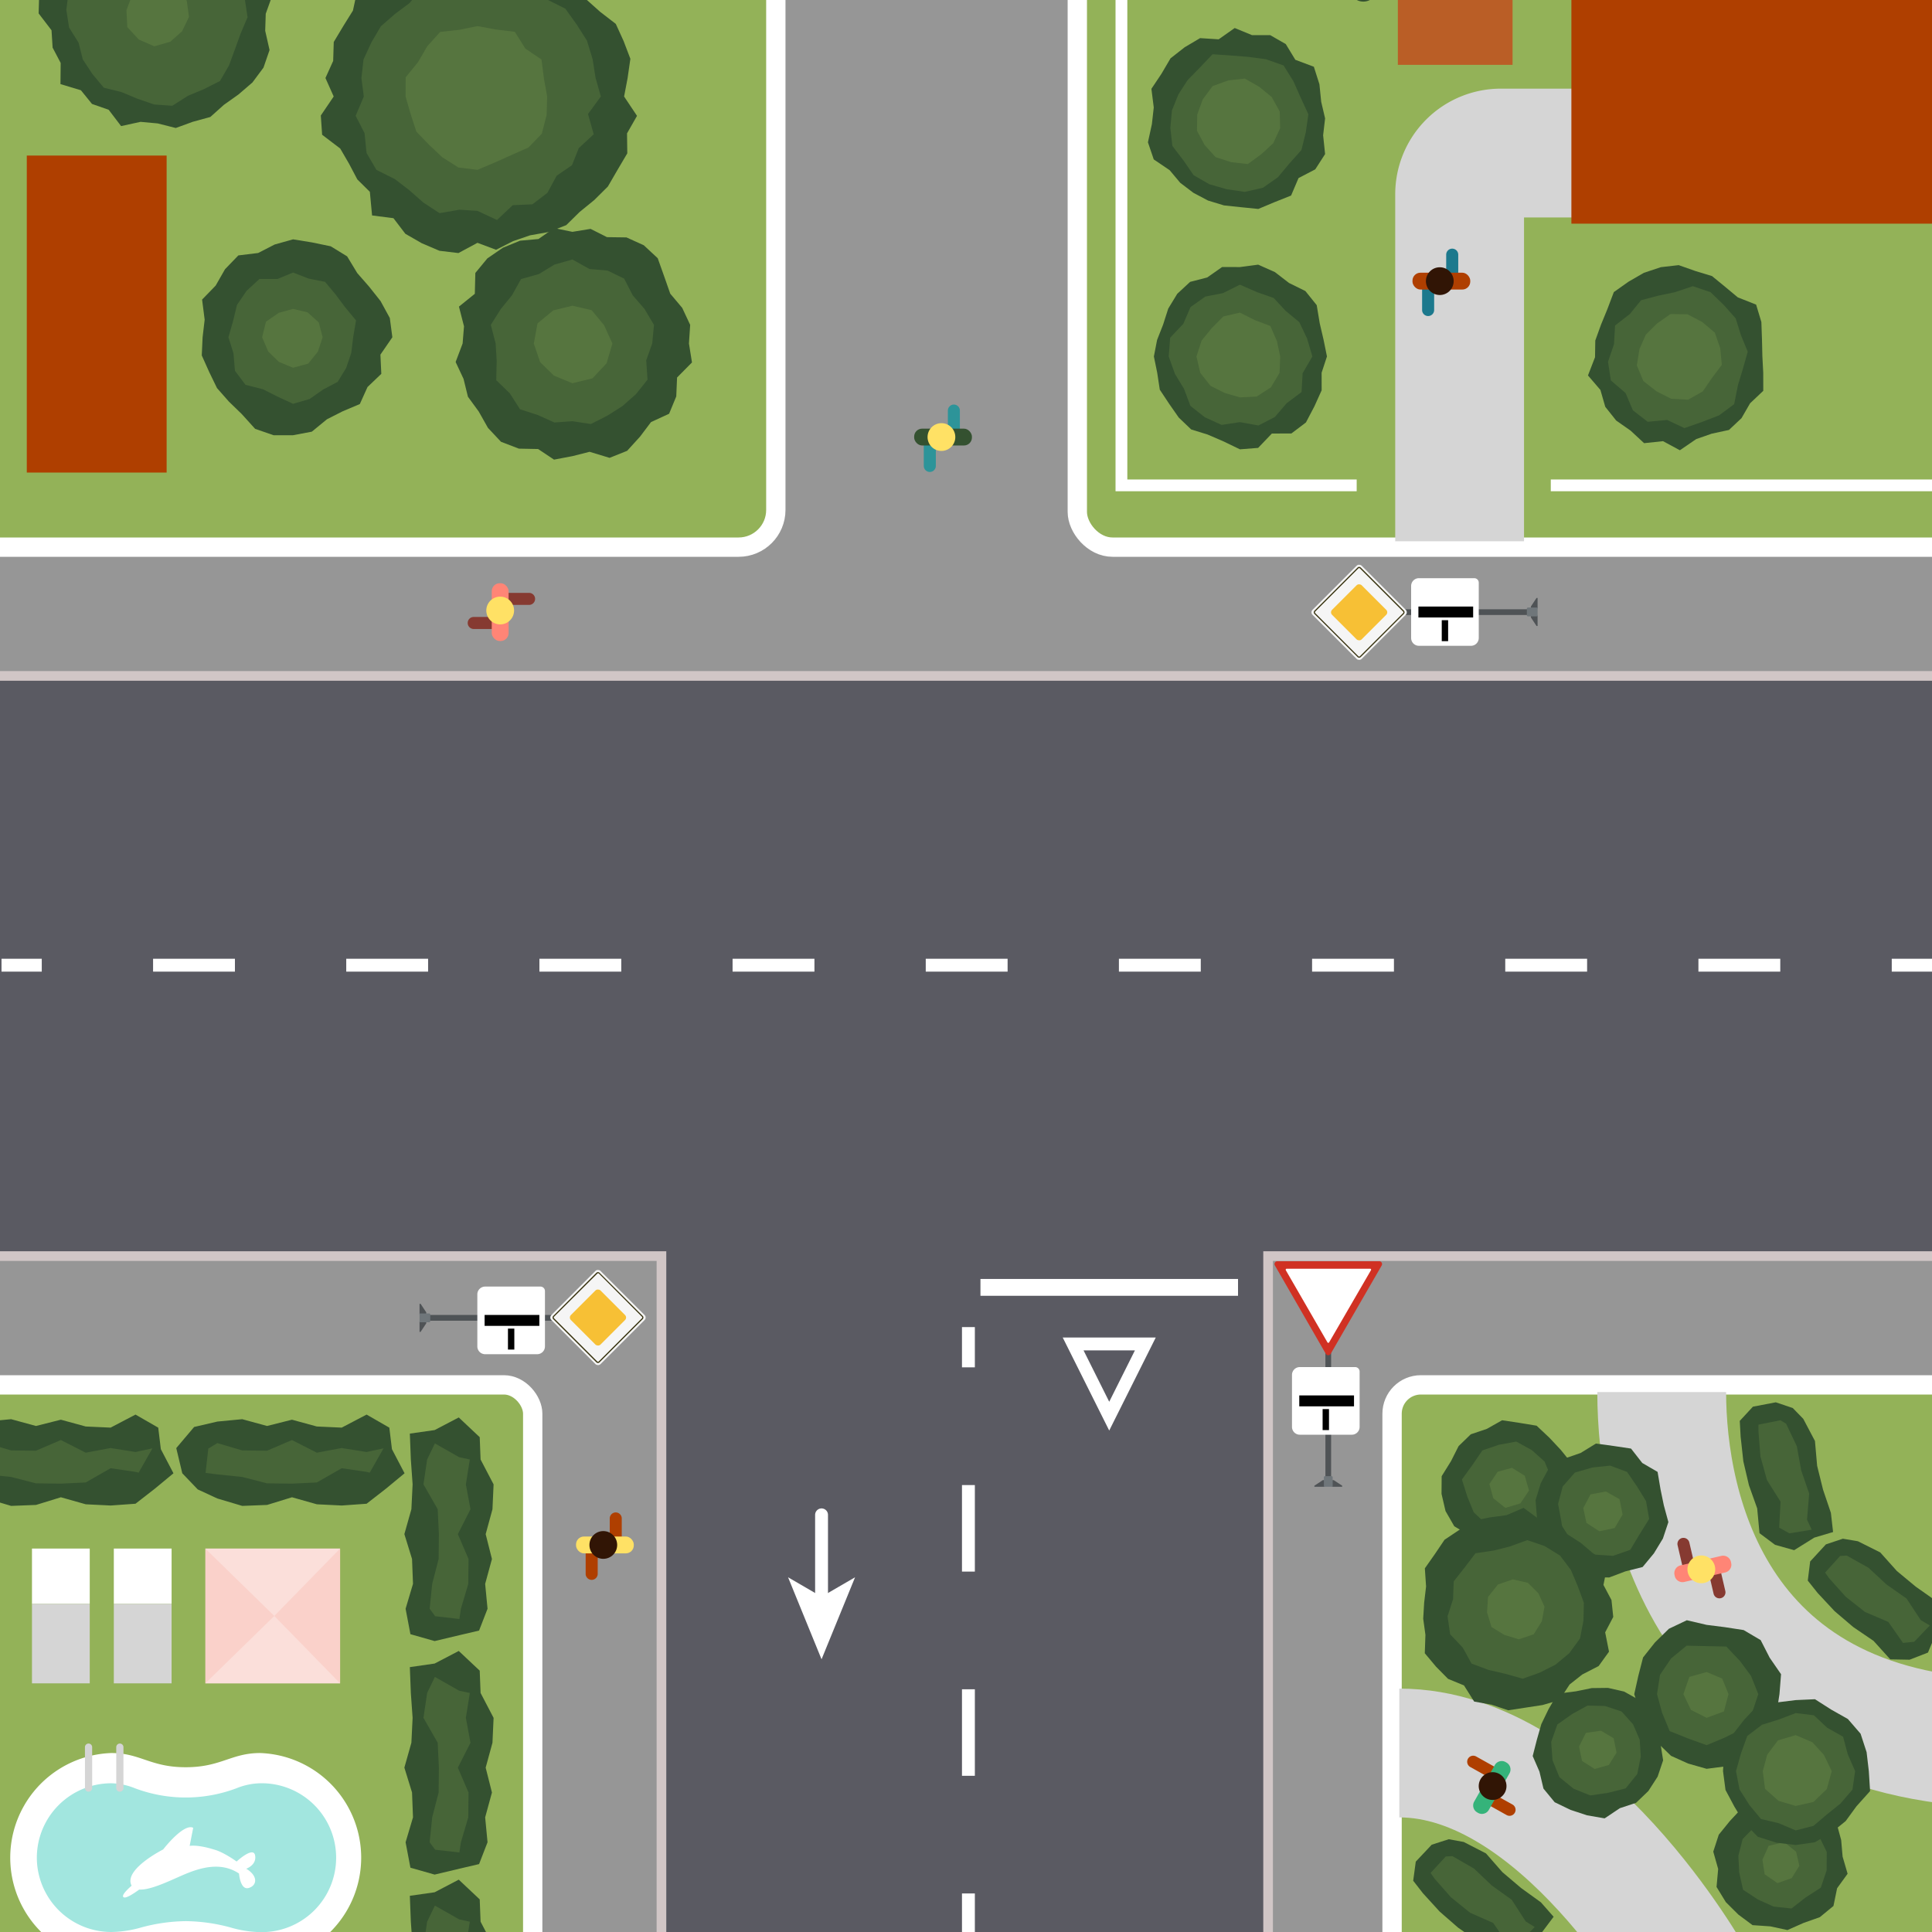 <svg xmlns="http://www.w3.org/2000/svg" xmlns:xlink="http://www.w3.org/1999/xlink" viewBox="0 0 600 600"><defs><style>.cls-1,.cls-21,.cls-34,.cls-35,.cls-4,.cls-5,.cls-7,.cls-8{fill:none;}.cls-2{clip-path:url(#clip-path);}.cls-3{fill:#5a5a62;}.cls-10,.cls-4,.cls-5,.cls-7,.cls-8{stroke:#fff;}.cls-10,.cls-21,.cls-4,.cls-5,.cls-7,.cls-8,.cls-9{stroke-miterlimit:10;}.cls-4,.cls-5,.cls-7,.cls-8{stroke-width:4px;}.cls-5{stroke-dasharray:26.87 36.55;}.cls-16,.cls-6{fill:#fff;}.cls-7{stroke-linecap:round;}.cls-8{stroke-dasharray:25.42 34.57;}.cls-9{fill:#969696;stroke:#d1c6c6;stroke-width:3px;}.cls-10,.cls-13{fill:#93b258;}.cls-10{stroke-width:6px;}.cls-11{fill:#345130;}.cls-12{opacity:0.2;}.cls-14{fill:#d5d5d5;}.cls-15{fill:#fad1ca;}.cls-16{opacity:0.3;}.cls-17{fill:#a2e6df;}.cls-18{fill:#af3f00;}.cls-19{fill:#ffe165;}.cls-20{fill:#311505;}.cls-21{stroke:#d5d5d5;stroke-width:40px;}.cls-22{fill:#ba5e26;}.cls-23{fill:#1c798d;}.cls-24{fill:#2d9499;}.cls-25{fill:#863a31;}.cls-26{fill:#ff8576;}.cls-27{fill:#35b37a;}.cls-28{fill:#4f5356;}.cls-29{fill:#6f767a;}.cls-30{fill:#d03123;}.cls-31{fill:#f5f5f5;}.cls-32{fill:#f7c035;}.cls-33{fill:#383310;}.cls-34,.cls-35{stroke:#000;stroke-linejoin:round;}.cls-34{stroke-width:1.98px;}.cls-35{stroke-width:3.4px;}</style><clipPath id="clip-path"><rect class="cls-1" width="600" height="600"/></clipPath></defs><title>kriz12</title><g id="kriz_1" data-name="kriz 1"><g class="cls-2"><rect class="cls-3" x="-64" y="-26" width="756" height="663"/><line class="cls-4" x1="300.75" y1="600.53" x2="300.75" y2="588.03"/><line class="cls-5" x1="300.75" y1="551.49" x2="300.75" y2="442.91"/><line class="cls-4" x1="300.75" y1="424.64" x2="300.75" y2="412.14"/><rect class="cls-6" x="304.49" y="397.19" width="79.99" height="5.23"/><polygon class="cls-7" points="333.27 417.37 355.7 417.37 344.48 439.8 333.27 417.37"/><line class="cls-7" x1="255.14" y1="470.45" x2="255.14" y2="497.23"/><polygon class="cls-6" points="255.14 515.31 244.74 489.84 255.14 495.88 265.55 489.84 255.14 515.31"/><line class="cls-4" x1="0.47" y1="299.75" x2="12.97" y2="299.75"/><line class="cls-8" x1="47.54" y1="299.75" x2="570.21" y2="299.75"/><line class="cls-4" x1="587.5" y1="299.75" x2="600" y2="299.75"/><rect class="cls-9" x="-132.49" y="390.09" width="337.91" height="337.91"/><rect class="cls-10" x="-93.98" y="430.08" width="259.42" height="259.42" rx="8.95" ry="8.95"/><polygon class="cls-11" points="53.87 457.54 48.03 462.37 42.08 467 34.36 467.55 26.63 467.17 18.91 464.99 11.19 467.37 3.46 467.67 -4.27 465.37 -10.36 462.55 -15.16 457.54 -17.02 449.72 -11.48 443.16 -4.27 441.48 3.45 440.74 11.17 442.85 18.9 440.9 26.62 443.01 34.35 443.36 42.08 439.31 49.14 443.37 49.95 450.05 53.87 457.54"/><g class="cls-12"><polygon class="cls-13" points="-4.27 457.89 -7.93 457.42 -7.08 449.87 -4.27 448.16 3.45 450.44 11.17 450.53 18.9 447.21 26.62 451.14 34.35 449.7 42.08 450.93 47.35 449.79 43.06 457.34 42.08 457.11 34.36 455.97 26.63 460.39 18.91 460.76 11.19 460.67 3.45 458.68 -4.27 457.89"/></g><polygon class="cls-11" points="125.64 457.54 119.8 462.37 113.85 467 106.13 467.55 98.4 467.17 90.68 464.99 82.95 467.37 75.23 467.67 67.5 465.37 61.41 462.55 56.61 457.54 54.74 449.72 60.29 443.16 67.5 441.48 75.22 440.74 82.94 442.85 90.67 440.9 98.39 443.01 106.12 443.36 113.85 439.31 120.91 443.37 121.72 450.05 125.64 457.54"/><g class="cls-12"><polygon class="cls-13" points="67.5 457.89 63.84 457.42 64.69 449.87 67.5 448.16 75.22 450.44 82.94 450.53 90.67 447.21 98.39 451.14 106.12 449.7 113.85 450.93 119.12 449.79 114.83 457.34 113.85 457.11 106.13 455.97 98.4 460.39 90.68 460.76 82.95 460.67 75.22 458.68 67.5 457.89"/></g><polygon class="cls-11" points="134.98 516.63 127.28 517.74 127.59 525.77 128.14 533.5 127.76 541.22 125.58 548.95 127.96 556.67 128.26 564.4 125.96 572.13 127.46 580.03 134.98 582.17 142.8 580.31 148.78 578.91 151.41 572.13 150.67 564.4 152.78 556.68 150.83 548.96 152.94 541.23 153.29 533.5 149.25 525.77 148.98 518.84 142.47 512.72 134.98 516.63"/><g class="cls-12"><polygon class="cls-13" points="133.43 572.13 135.14 574.45 142.67 575.3 143.14 572.13 145.43 564.4 145.51 556.68 142.19 548.96 146.12 541.23 144.68 533.5 145.91 525.77 142.6 525.06 135.06 520.78 132.65 525.77 131.51 533.5 135.93 541.22 136.3 548.95 136.22 556.67 134.22 564.4 133.43 572.13"/></g><polygon class="cls-11" points="134.98 444.12 127.28 445.22 127.59 453.26 128.14 460.98 127.76 468.7 125.58 476.43 127.96 484.15 128.26 491.88 125.96 499.61 127.46 507.51 134.98 509.65 142.8 507.79 148.78 506.39 151.41 499.61 150.67 491.89 152.78 484.16 150.83 476.44 152.94 468.71 153.29 460.99 149.25 453.26 148.98 446.33 142.47 440.2 134.98 444.12"/><g class="cls-12"><polygon class="cls-13" points="133.43 499.61 135.14 501.93 142.67 502.79 143.14 499.61 145.43 491.89 145.51 484.16 142.19 476.44 146.12 468.71 144.68 460.99 145.91 453.26 142.6 452.55 135.06 448.26 132.65 453.26 131.51 460.98 135.93 468.7 136.3 476.43 136.22 484.15 134.22 491.89 133.43 499.61"/></g><polygon class="cls-11" points="134.98 587.66 127.28 588.76 127.59 596.8 128.14 604.52 127.76 612.24 125.58 619.97 127.96 627.69 128.26 635.42 125.96 643.15 127.46 651.05 134.98 653.19 142.8 651.33 148.78 649.93 151.41 643.15 150.67 635.43 152.78 627.7 150.83 619.98 152.94 612.25 153.29 604.52 149.25 596.8 148.98 589.87 142.47 583.74 134.98 587.66"/><g class="cls-12"><polygon class="cls-13" points="133.43 643.15 135.14 645.47 142.67 646.33 143.14 643.15 145.43 635.43 145.51 627.7 142.19 619.98 146.12 612.25 144.68 604.52 145.91 596.8 142.6 596.08 135.06 591.8 132.65 596.8 131.51 604.52 135.93 612.24 136.3 619.97 136.22 627.69 134.22 635.43 133.43 643.15"/></g><rect class="cls-6" x="9.93" y="480.92" width="17.94" height="17.19"/><rect class="cls-14" x="9.93" y="498.11" width="17.94" height="24.67"/><rect class="cls-6" x="35.35" y="480.92" width="17.94" height="17.19"/><rect class="cls-14" x="35.35" y="498.11" width="17.94" height="24.67"/><rect class="cls-15" x="63.76" y="480.92" width="41.87" height="41.87"/><polygon class="cls-16" points="105.62 522.78 63.76 522.78 63.76 522.78 85.19 501.85 105.62 522.78"/><polygon class="cls-16" points="105.62 480.92 63.76 480.92 63.76 480.92 85.19 501.85 105.62 480.92"/><path class="cls-6" d="M57.67,606c9.41,0,14.08,3.42,23.12,3.42a32.52,32.52,0,0,0,0-65c-9,0-12.14,4.41-23.12,4.41s-14.07-4.41-23.11-4.41a32.52,32.52,0,0,0,0,65C43.6,609.45,48.27,606,57.67,606Z"/><path class="cls-17" d="M11.44,576.93a23.14,23.14,0,0,1,23.12-23.12,20.92,20.92,0,0,1,7.35,1.55,44.73,44.73,0,0,0,31.53,0,20.88,20.88,0,0,1,7.35-1.55,23.12,23.12,0,1,1,0,46.23,35.16,35.16,0,0,1-9.07-1.41,54.66,54.66,0,0,0-14-2,54.64,54.64,0,0,0-14,2A35.16,35.16,0,0,1,34.56,600,23.14,23.14,0,0,1,11.44,576.93Z"/><path class="cls-6" d="M76.47,580.35s3.27-1.12,2.76-4.11-5.75,1.87-5.75,1.87-4.12-3-7.1-3.74c0,0-4.49-1.5-7.48-1.12L60,567.64c-3-1.5-9.34,6.73-9.34,6.73S39.46,580,40.58,584.83a2.88,2.88,0,0,0,.3.78c-1.63,1.44-3.19,3.06-2.53,3.57s2.85-.89,4.89-2.36c3.63.23,10-3,13.79-4.6,5.23-2.24,11.59-4.11,17.2-.38,0,0,.37,5.24,3,4.49S80.21,582.59,76.47,580.35Z"/><path class="cls-14" d="M28.62,555.3a1.13,1.13,0,0,1-1.12,1.13h0a1.13,1.13,0,0,1-1.12-1.13V542.6a1.13,1.13,0,0,1,1.12-1.13h0a1.13,1.13,0,0,1,1.12,1.13Z"/><path class="cls-14" d="M38.34,555.3a1.13,1.13,0,0,1-1.12,1.13h0a1.13,1.13,0,0,1-1.12-1.13V542.6a1.13,1.13,0,0,1,1.12-1.13h0a1.13,1.13,0,0,1,1.12,1.13Z"/><path class="cls-18" d="M185.62,488.77a1.87,1.87,0,0,1-1.87,1.87h0a1.87,1.87,0,0,1-1.87-1.87v-8.23a1.87,1.87,0,0,1,1.87-1.86h0a1.87,1.87,0,0,1,1.87,1.86Z"/><path class="cls-18" d="M193.09,479.8a1.87,1.87,0,0,1-1.87,1.87h0a1.87,1.87,0,0,1-1.86-1.87v-8.23a1.87,1.87,0,0,1,1.86-1.87h0a1.87,1.87,0,0,1,1.87,1.87Z"/><rect class="cls-19" x="178.89" y="477.18" width="17.94" height="5.23" rx="2.47" ry="2.47"/><circle class="cls-20" cx="187.36" cy="479.8" r="4.31"/><rect class="cls-9" x="-66" y="-128" width="798.49" height="337.91"/><rect class="cls-10" x="334.57" y="-147" width="316.92" height="316.92" rx="10.93" ry="10.93"/><path class="cls-21" d="M453.3,168.09V60.32a12.79,12.79,0,0,1,12.79-12.79h38.36"/><polygon class="cls-11" points="400.96 60.73 395.81 62.78 390.78 64.89 385.3 64.34 380.12 63.79 375.16 62.28 370.62 59.88 366.54 56.78 363.24 52.85 358.31 49.51 356.5 44.19 357.73 38.55 358.31 33.37 357.58 27.58 360.69 22.93 363.52 18.11 367.92 14.67 372.7 11.84 378.47 12.21 383.45 8.7 388.82 10.91 394.47 10.91 399.31 13.69 402.28 18.57 408.03 20.73 409.76 26.17 410.31 31.61 411.52 36.76 410.91 42.02 411.52 47.85 408.46 52.6 403.27 55.3 400.96 60.73"/><g class="cls-12"><polygon class="cls-13" points="396.88 55.04 392.2 58.32 386.59 59.59 380.94 58.76 375.57 57.22 370.69 54.41 367.51 49.79 364.09 45.33 363.46 39.74 363.95 34.3 365.96 29.31 368.82 24.88 372.53 21.09 376.57 16.84 382.39 17.24 387.71 17.67 393.14 18.39 398.63 20.33 401.7 25.26 403.94 30.3 406.33 35.5 405.52 41.14 404.17 46.6 400.42 50.79 396.88 55.04"/></g><g class="cls-12"><polygon class="cls-13" points="391.74 47.87 387.52 50.95 382.33 50.36 377.5 48.8 374.12 45.05 371.74 40.63 371.8 35.59 373.51 30.89 376.58 26.74 381.45 24.96 386.6 24.41 391.07 26.95 394.94 30.12 397.43 34.63 397.57 39.83 395.41 44.49 391.74 47.87"/></g><polygon class="cls-11" points="536.94 133.53 531.6 134.68 526.78 136.36 521.7 139.83 516.47 137.01 510.59 137.63 506.39 133.73 501.93 130.61 498.53 126.34 497.02 121.1 493.16 116.6 495.35 110.94 495.43 105.75 497.19 100.87 499.17 96.04 501.19 90.71 505.74 87.49 510.53 84.72 515.8 82.97 521.33 82.34 526.62 84.2 531.69 85.74 535.79 89.1 539.69 92.35 545.38 94.6 547.01 100.01 547.2 105.48 547.32 110.6 547.59 115.78 547.6 121.37 543.5 125.25 540.85 129.85 536.94 133.53"/><g class="cls-12"><polygon class="cls-13" points="533.87 129 528.55 131.05 523.11 132.95 517.74 130.42 511.71 130.99 507.1 127.42 504.84 122.07 500.26 118.14 499.38 112.36 501.24 106.87 501.57 101.09 506.18 97.5 509.64 93.24 514.95 91.83 520.07 90.76 525.72 88.88 531.23 90.74 535.38 94.75 539.04 98.89 540.68 104.13 542.78 109.23 541.27 114.56 539.74 119.61 538.56 125.52 533.87 129"/></g><g class="cls-12"><polygon class="cls-13" points="528.82 121.55 524.26 124.13 519 123.84 514.43 121.53 510.35 118.33 508.33 113.48 509.15 108.39 511.13 103.93 514.56 100.5 518.79 97.53 524.05 97.59 528.62 99.99 532.55 103.29 534.24 108.15 534.73 113.31 531.63 117.43 528.82 121.55"/></g><polygon class="cls-11" points="412.1 110.7 410.44 115.75 410.45 121.21 408.21 126.17 405.57 131.2 401.05 134.62 394.99 134.64 390.72 139.1 385.07 139.54 379.84 137.02 375.03 134.95 369.93 133.37 366.08 129.69 363.08 125.39 360.18 121.01 359.39 115.81 358.35 110.7 359.34 105.58 361.21 100.82 362.81 95.83 365.61 91.24 369.6 87.54 374.91 86.17 379.55 82.92 385.07 82.94 390.74 82.19 395.93 84.5 400.32 87.88 405.39 90.38 408.92 94.77 409.86 100.43 411.05 105.53 412.1 110.7"/><g class="cls-12"><polygon class="cls-13" points="407.58 110.7 404.54 115.92 404.22 121.75 399.59 125.22 395.93 129.5 390.82 132.14 385.07 131.1 379.38 131.96 374.17 129.59 369.7 126.07 367.69 120.73 364.88 116.11 362.95 110.7 363.4 104.89 367.49 100.55 369.73 95.36 374.33 92.1 379.8 91.03 385.07 88.41 390.42 90.74 395.56 92.54 399.25 96.52 403.52 100.05 405.92 105.11 407.58 110.7"/></g><g class="cls-12"><polygon class="cls-13" points="397.58 110.7 397.38 115.8 394.68 120.31 390.24 123.17 385.07 123.41 380.37 122.05 375.94 119.83 372.75 115.81 371.57 110.7 373.16 105.77 376.3 101.92 379.92 98.27 385.07 97.08 389.74 99.43 394.53 101.24 396.56 105.94 397.58 110.7"/></g><polygon class="cls-6" points="350.1 148.91 350.1 -40.14 346.44 -40.14 346.44 148.91 346.44 152.56 350.1 152.56 421.33 152.56 421.33 148.91 350.1 148.91"/><rect class="cls-6" x="481.61" y="148.91" width="164.39" height="3.65"/><rect class="cls-22" x="434.12" y="-0.87" width="35.62" height="21.01"/><circle class="cls-11" cx="423.4" cy="-3.85" r="4.35"/><rect class="cls-18" x="488.01" y="-1.78" width="121.47" height="71.24"/><path class="cls-23" d="M445.39,96.28a1.87,1.87,0,0,1-1.87,1.87h0a1.87,1.87,0,0,1-1.87-1.87V88.06a1.87,1.87,0,0,1,1.87-1.87h0a1.86,1.86,0,0,1,1.87,1.87Z"/><path class="cls-23" d="M452.87,87.31A1.87,1.87,0,0,1,451,89.18h0a1.87,1.87,0,0,1-1.87-1.87V79.08A1.87,1.87,0,0,1,451,77.22h0a1.87,1.87,0,0,1,1.87,1.86Z"/><rect class="cls-18" x="438.66" y="84.69" width="17.94" height="5.23" rx="2.47" ry="2.47"/><circle class="cls-20" cx="447.14" cy="87.31" r="4.31"/><rect class="cls-10" x="-93.98" y="-165" width="334.92" height="334.92" rx="11.56" ry="11.56"/><polygon class="cls-11" points="213.96 106.68 214.9 112.56 210.27 117.24 210.02 123.11 207.8 128.49 202.18 131.08 198.78 135.59 194.76 140.01 189.31 142.19 183.1 140.31 177.77 141.66 172.06 142.74 167.12 139.45 161.14 139.33 155.59 137.2 151.55 132.9 148.68 127.81 145.32 123.21 143.96 117.67 141.5 112.42 143.67 106.68 144.1 101.34 142.53 95.22 147.46 91.24 147.62 84.77 151.35 80.25 156.17 76.94 161.5 74.75 167.23 74.23 172.09 70.83 177.77 72 183.41 71.08 188.5 73.65 194.56 73.73 199.94 76.17 204.26 80.19 206.31 85.95 208.15 91.2 211.86 95.6 214.34 100.89 213.96 106.68"/><g class="cls-12"><polygon class="cls-13" points="202.55 106.68 200.69 111.91 201.1 117.91 197.5 122.41 193.29 126.13 188.58 129.12 183.48 131.69 177.77 130.81 172.17 131.21 167.06 128.91 161.49 127.1 158.34 122.17 154.11 118.07 154.25 112.05 153.93 106.68 152.42 100.89 155.53 95.97 159 91.7 161.81 86.66 167.38 85.1 172.18 82.17 177.77 80.58 183.06 83.54 188.68 84.03 193.84 86.53 196.51 91.73 200.14 95.91 203.1 100.9 202.55 106.68"/></g><g class="cls-12"><polygon class="cls-13" points="190.19 106.68 188.39 112.81 184.01 117.49 177.77 119.02 172.02 116.65 167.74 112.47 165.77 106.68 166.94 100.42 171.83 96.38 177.77 94.94 183.75 96.33 187.61 101 190.19 106.68"/></g><polygon class="cls-11" points="121.85 104.74 118.14 110.14 118.42 116.1 114.14 120.19 111.75 125.48 106.38 127.75 101.55 130.2 96.84 134.06 91.01 135.16 84.96 135.16 79.23 133.18 75.08 128.59 71.06 124.69 67.39 120.52 64.97 115.53 62.66 110.38 62.92 104.74 63.56 99.28 62.76 93.04 66.98 88.69 69.88 83.61 74.02 79.32 80.17 78.57 85.28 75.94 91.01 74.33 96.87 75.28 102.71 76.49 107.8 79.61 110.95 84.81 114.6 88.98 118.18 93.49 121.06 98.76 121.85 104.74"/><g class="cls-12"><polygon class="cls-13" points="109.68 104.74 109.1 109.59 107.51 114.27 104.87 118.6 100.37 120.96 96.15 123.92 91.01 125.41 86.08 123.12 81.68 120.89 76.24 119.51 72.97 115.15 72.5 109.7 70.94 104.74 72.37 99.75 73.6 94.69 76.58 90.32 80.56 86.64 86.16 86.64 91.01 84.64 95.89 86.53 100.95 87.53 104.26 91.49 107.18 95.41 110.57 99.5 109.68 104.74"/></g><g class="cls-12"><polygon class="cls-13" points="100.2 104.74 98.73 109.2 95.73 112.92 91.01 114.21 86.6 112.38 83.31 109.19 81.4 104.74 82.61 99.89 86.61 97.13 91.01 95.93 95.49 96.98 99 100.13 100.2 104.74"/></g><polygon class="cls-11" points="78.39 25.62 74.06 29.34 69.54 32.55 65.32 36.33 59.88 37.82 54.59 39.75 48.97 38.33 43.64 37.84 37.61 39.16 33.75 34.09 28.57 32.28 25.13 28.03 18.78 26.12 18.84 19.55 16.34 14.79 16 9.4 12 4.17 12.16 -1.66 13.6 -7.34 17.29 -11.99 21.13 -16.09 24.24 -20.62 29.19 -23.14 32.65 -27.99 38.37 -28.66 43.52 -30.75 49.06 -31.12 54.58 -30.63 59.51 -27.96 65.41 -27.87 69.43 -23.81 73.21 -19.91 77.29 -16.27 79.2 -11.12 83.14 -6.82 84.55 -1.36 82.53 4.26 82.36 9.55 83.71 15.54 81.83 21 78.39 25.62"/><g class="cls-12"><polygon class="cls-13" points="71.12 20.32 68.32 25.16 63.35 27.68 58.39 29.74 53.51 32.85 47.87 32.45 42.63 30.64 37.74 28.6 32.24 27.24 28.68 22.97 25.71 18.45 24.4 13.26 21.45 8.55 20.6 3.07 21.3 -2.47 25.14 -6.82 27.93 -11.13 30.28 -16.09 34.19 -20.04 39.23 -22.4 44.86 -22.23 50.17 -24.36 55.15 -21.22 60.91 -21.52 65.61 -18.57 69.24 -14.43 72.17 -9.93 75.23 -5.41 76.07 -0.03 76.88 5.35 74.73 10.43 72.97 15.3 71.12 20.32"/></g><g class="cls-12"><polygon class="cls-13" points="56.55 9.71 52.89 12.96 47.93 14.38 43.13 12.3 39.53 8.43 39.27 3.18 41.05 -1.58 45.23 -4.3 50.05 -5.52 55.02 -4.03 58.01 0.23 58.69 5.25 56.55 9.71"/></g><polygon class="cls-11" points="193.82 29.97 197.83 35.98 194.73 41.42 194.81 47.62 191.76 52.79 188.78 57.93 184.56 62.12 180.03 65.81 175.85 69.92 170.37 72.06 164.63 73.08 159.35 74.88 154.06 77.57 148.28 75.41 142.37 78.59 136.47 77.88 130.99 75.54 125.89 72.61 122.19 67.76 115.55 66.91 114.86 59.57 110.97 55.72 108.42 50.88 105.66 46.13 100.04 41.85 99.63 35.87 103.63 29.97 101.07 24.23 103.47 18.92 103.65 13.04 106.61 8.1 109.61 3.28 110.98 -3.07 118.67 -3.46 122.57 -7.28 126.16 -12.18 131 -15.59 136.5 -17.81 142.4 -18.42 148.28 -16.9 153.88 -16.12 159.73 -16.5 164.15 -11.89 170.56 -12.49 174.61 -8.19 178.35 -3.98 182.19 -0.07 186.38 3.67 191.24 7.42 193.67 12.75 195.77 18.26 194.9 24.3 193.82 29.97"/><g class="cls-12"><polygon class="cls-13" points="186.6 29.97 182.62 35.41 184.38 41.7 179.75 46 177.64 51.3 172.88 54.57 170.01 59.88 165.34 63.46 159.24 63.72 154.35 68.32 148.28 65.49 142.71 65.13 136.5 66.2 131.49 62.92 127.12 59.08 122.62 55.62 116.9 52.76 113.84 47.52 113.21 41.36 110.45 35.96 112.98 29.97 112.24 24.26 112.89 18.47 115.33 13.18 118.27 8.17 122.65 4.34 127.19 0.95 131.07 -3.8 136.72 -5.61 142.3 -7.8 148.28 -6.07 153.9 -5.55 159.19 -3.63 165.85 -4.53 170.08 -0.05 175.56 2.68 179.08 7.58 182.29 12.63 184.04 18.35 184.96 24.16 186.6 29.97"/></g><g class="cls-12"><polygon class="cls-13" points="169.93 29.97 169.76 35.72 168.27 41.51 164.12 45.81 158.78 48.17 153.76 50.43 148.28 52.75 142.37 52.02 137.37 48.85 133.26 44.98 129.32 40.91 127.55 35.52 125.95 29.97 125.99 24 129.81 19.31 132.68 14.37 136.7 9.92 142.72 9.24 148.28 8.1 153.86 9.14 159.88 9.88 163.16 15.09 168.17 18.48 168.93 24.43 169.93 29.97"/></g><rect class="cls-18" x="8.32" y="48.31" width="43.43" height="98.45"/><path class="cls-24" d="M290.63,144.7a1.87,1.87,0,0,1-1.87,1.87h0a1.87,1.87,0,0,1-1.87-1.87v-8.22a1.87,1.87,0,0,1,1.87-1.87h0a1.87,1.87,0,0,1,1.87,1.87Z"/><path class="cls-24" d="M298.1,135.73a1.86,1.86,0,0,1-1.87,1.87h0a1.86,1.86,0,0,1-1.86-1.87v-8.22a1.87,1.87,0,0,1,1.86-1.87h0a1.87,1.87,0,0,1,1.87,1.87Z"/><rect class="cls-11" x="283.9" y="133.12" width="17.94" height="5.23" rx="2.47" ry="2.47"/><circle class="cls-19" cx="292.37" cy="135.73" r="4.31"/><path class="cls-25" d="M164.31,187.86a1.87,1.87,0,0,0,1.87-1.87h0a1.87,1.87,0,0,0-1.87-1.87h-8.22a1.87,1.87,0,0,0-1.87,1.87h0a1.87,1.87,0,0,0,1.87,1.87Z"/><path class="cls-25" d="M155.34,195.34a1.87,1.87,0,0,0,1.87-1.87h0a1.87,1.87,0,0,0-1.87-1.87h-8.22a1.86,1.86,0,0,0-1.87,1.87h0a1.87,1.87,0,0,0,1.87,1.87Z"/><rect class="cls-26" x="152.72" y="181.13" width="5.23" height="17.94" rx="2.47" ry="2.47"/><path class="cls-19" d="M155.34,185.29a4.31,4.31,0,1,0,4.31,4.31A4.31,4.31,0,0,0,155.34,185.29Z"/><rect class="cls-9" x="393.82" y="390.09" width="337.91" height="337.91"/><rect class="cls-10" x="432.32" y="430.08" width="259.42" height="259.42" rx="8.95" ry="8.95"/><polygon class="cls-11" points="480.88 479.04 475.72 480.88 470.58 482.28 465.33 481.48 460.39 479.93 456.32 476.8 451.64 474 448.92 469.27 447.68 463.93 447.72 458.44 450.63 453.76 452.98 449.1 456.77 445.43 461.73 443.76 466.5 441.07 471.85 441.88 477.2 442.76 481.17 446.49 484.72 450.28 488.13 454.49 487.7 459.97 487.85 465.04 487.21 470.31 483.81 474.37 480.88 479.04"/><g class="cls-12"><polygon class="cls-13" points="476.6 473.07 471.75 475.5 466.29 475.66 461.49 473.25 457.68 469.67 455.72 464.87 454.01 459.47 457.32 454.89 460.36 450.44 465.48 448.69 470.89 447.69 475.72 450.34 479.68 453.89 481.72 458.79 482.86 464.22 480.51 469.29 476.6 473.07"/></g><g class="cls-12"><polygon class="cls-13" points="472.17 466.9 467.5 468.29 463.76 465.31 462.54 460.88 465.11 457.06 469.55 455.84 473.53 458.3 474.85 462.9 472.17 466.9"/></g><polygon class="cls-11" points="565.16 595.4 560.09 597.19 555.11 599.4 549.79 598.25 544.27 597.87 539.85 594.58 535.98 590.73 533.09 586.01 533.59 580.42 532.07 575.04 533.78 569.78 537.23 565.53 540.91 561.58 545.63 558.85 551.01 557.96 556.18 559.43 561.11 560.66 566.6 561.96 570.33 566.09 571.79 571.42 572.24 576.59 573.79 581.91 570.53 586.41 569.4 591.91 565.16 595.4"/><g class="cls-12"><polygon class="cls-13" points="560.77 589.27 556.36 592.7 550.8 592.11 545.94 589.91 541.33 586.89 540.12 581.51 539.86 576.33 541.19 571.13 544.97 567.25 549.71 564.24 555.36 564.39 560.02 567.25 564.82 570.04 567.32 575.15 567.28 580.84 565.48 586.22 560.77 589.27"/></g><g class="cls-12"><polygon class="cls-13" points="556.45 583.26 552 584.82 548.03 582.08 547.33 577.55 549.27 573.24 554.1 572.07 557.8 575.08 558.81 579.44 556.45 583.26"/></g><polygon class="cls-11" points="563.45 477.52 569.28 475.79 568.6 469.83 566.16 462.62 564.33 455.23 563.65 447.51 560.02 440.63 556.75 437.27 551.48 435.5 544.38 436.86 540.3 441.27 540.57 446.17 541.41 453.84 543.15 461.26 545.71 468.44 546.43 476.15 551.26 479.76 557.19 481.42 563.45 477.52"/><g class="cls-12"><polygon class="cls-13" points="554.7 442.15 552.93 441.07 546.1 442.43 546.11 444.6 546.72 452.33 548.75 459.66 552.97 466.37 552.53 474.41 555.71 476.19 562.65 475.06 561.19 471.94 561.86 463.84 559.38 456.64 558.03 449.16 554.7 442.15"/></g><polygon class="cls-11" points="601.58 506.43 605.16 501.57 601.17 497.13 594.95 492.75 589.09 487.89 583.93 482.12 576.99 478.65 572.32 477.86 567.05 479.62 562.16 484.93 561.42 490.87 564.5 494.73 569.75 500.36 575.55 505.3 581.85 509.59 587.04 515.33 593.04 515.44 598.75 513.22 601.58 506.43"/><g class="cls-12"><polygon class="cls-13" points="573.54 483.1 571.46 483.22 566.8 488.38 568.06 490.15 573.22 495.9 579.19 500.61 586.43 503.7 591 510.23 594.47 509.87 599.33 504.81 596.51 503.13 592.09 496.43 585.85 492.06 580.28 486.88 573.54 483.1"/></g><polygon class="cls-11" points="478.86 600.1 482.49 595.27 478.55 590.79 472.39 586.34 466.58 581.41 461.48 575.59 454.58 572.04 449.92 571.19 444.63 572.89 439.68 578.15 438.88 584.08 441.91 587.97 447.1 593.66 452.84 598.66 459.1 603.03 464.22 608.82 470.22 609.01 475.95 606.86 478.86 600.1"/><g class="cls-12"><polygon class="cls-13" points="451.08 576.44 449 576.54 444.29 581.65 445.52 583.44 450.62 589.24 456.54 594.01 463.74 597.2 468.24 603.77 471.7 603.46 476.62 598.45 473.83 596.73 469.48 589.99 463.29 585.55 457.78 580.31 451.08 576.44"/></g><path class="cls-21" d="M516.06,432.32c0,36.64,15,109.15,109.89,109.15"/><path class="cls-21" d="M434.57,544.41c50.83,0,90.46,71.08,90.46,71.08"/><polygon class="cls-11" points="552.63 526.13 551.73 531.95 550.6 538.02 546.07 542.19 541.93 546.78 536.02 548.54 530.01 549.32 524.24 547.68 518.95 545.29 514.84 541.3 510.69 537.28 509.32 531.67 507.53 526.13 508.8 520.44 510.27 514.73 513.96 510.08 518.29 505.83 523.86 503.18 530.01 504.62 535.59 505.32 541.5 506.23 546.79 509.35 549.59 514.82 553.12 519.94 552.63 526.13"/><g class="cls-12"><polygon class="cls-13" points="546.06 526.13 544.11 531.97 540.9 537.02 535.61 539.64 530.01 541.98 524.3 539.92 518.53 537.61 516.16 531.87 514.6 526.13 515.53 520.13 518.95 515.07 523.78 511.08 530.01 511.22 536.13 511.35 540.34 515.8 543.78 520.43 546.06 526.13"/></g><g class="cls-12"><polygon class="cls-13" points="536.81 526.13 535.38 531.5 530.01 533.49 525.13 531.01 522.79 526.13 524.65 520.77 530.01 519.26 534.85 521.29 536.81 526.13"/></g><polygon class="cls-11" points="580.38 550.05 580.77 556.24 576.55 560.95 573.18 565.56 568.71 569.18 563.59 572.14 557.67 572.98 551.72 572.27 545.9 570.43 541.66 566.06 538.62 561.05 535.87 555.89 535.1 550.05 535.43 544.09 538.06 538.73 541.68 534.06 545.87 529.61 551.95 528.69 557.67 527.98 563.66 527.71 568.71 530.94 573.87 533.85 577.82 538.42 579.69 544.15 580.38 550.05"/><g class="cls-12"><polygon class="cls-13" points="576.13 550.05 575.3 555.78 571.55 560.13 567.41 563.46 563.19 567.04 557.67 568.45 552.42 566.22 546.88 564.91 543.26 560.53 540.22 555.72 539.13 550.05 540.67 544.53 542.63 539.12 547.2 535.64 552.46 534 557.67 532.01 563.31 532.69 567.46 536.57 572.39 539.36 573.84 544.8 576.13 550.05"/></g><g class="cls-12"><polygon class="cls-13" points="568.87 550.05 567.33 555.63 563.19 559.61 557.67 560.85 552.35 559.28 548.15 555.55 547.44 550.05 548.82 544.94 552.15 540.49 557.67 538.86 562.86 541.07 566.43 545 568.87 550.05"/></g><polygon class="cls-11" points="508.08 559.89 503.08 561.54 498.33 564.71 492.86 563.76 487.75 562.08 482.82 559.7 479.34 555.47 478.09 550.19 475.99 545.36 477.3 540.24 478.68 535.42 480.91 530.81 483.74 525.96 489.4 525.26 494.33 524.25 499.38 524.19 504.38 525.33 508.92 527.87 511.86 532.14 514.33 536.53 515.67 541.43 516.5 546.69 514.79 551.76 511.91 556.22 508.08 559.89"/><g class="cls-12"><polygon class="cls-13" points="504.86 555.4 499.36 556.79 493.88 557.59 488.68 555.5 484.29 551.91 482.14 546.65 481.73 540.97 483.65 535.55 488.28 532.28 493.02 529.68 498.45 529.81 503.58 531.51 507.17 535.5 509.24 540.31 509.56 545.55 508.46 550.96 504.86 555.4"/></g><g class="cls-12"><polygon class="cls-13" points="499.65 548.13 495.23 549.38 491.31 546.88 490.39 542.4 492.5 538.17 497.19 537.48 501.14 539.83 502.03 544.31 499.65 548.13"/></g><polygon class="cls-11" points="510.13 486.65 504.75 488.01 499.75 489.9 494.35 489.81 489.34 487.86 484.13 485.91 482.15 480.51 479.52 476.2 477.32 471.36 476.88 465.92 478.49 460.65 481.13 455.75 485.95 452.94 490.89 451.23 495.63 448.31 501.06 449.05 506.53 449.87 510.02 454.34 514.78 457.11 515.7 462.57 516.71 467.46 518.13 472.7 516.43 477.81 513.64 482.4 510.13 486.65"/><g class="cls-12"><polygon class="cls-13" points="506.3 481.31 500.95 483.18 495.5 482.81 490.64 480.73 485.73 477.94 484.86 472.35 483.87 467.06 485.31 461.64 489.09 457.32 494.54 455.74 500.05 455.16 505.31 457.12 508.42 461.67 511.2 466.19 512.16 471.72 509.2 476.48 506.3 481.31"/></g><g class="cls-12"><polygon class="cls-13" points="501.45 474.55 496.69 475.55 492.68 472.95 491.7 468.35 493.95 464.09 498.73 463.2 502.97 465.58 503.91 470.36 501.45 474.55"/></g><polygon class="cls-11" points="487.46 523.13 484.28 527.99 479.07 529.51 473.78 530.32 468.38 531.15 463.2 529.4 457.82 528.44 454.65 523.42 449.71 521.39 445.99 517.62 442.48 513.43 442.68 507.72 441.99 502.7 442.29 497.68 442.88 492.71 442.5 487.06 445.6 482.65 448.61 478.19 453.08 475.2 457.53 472.3 462.74 471.23 467.86 470.55 473.16 468.28 477.94 471.79 483.57 471.55 486.74 476.46 490.96 479.18 494.89 482.54 499.18 486.2 497.97 492.22 500.46 496.91 501.01 502.15 498.5 506.94 499.69 512.94 496.47 517.41 491.4 520.02 487.46 523.13"/><g class="cls-12"><polygon class="cls-13" points="483.06 516.99 478.15 519.46 472.89 521.34 467.48 519.81 462.27 518.61 457 516.64 454.27 511.68 450.35 507.54 449.55 501.95 451.26 496.64 451.46 491.11 454.85 486.81 458.22 482.37 463.86 481.54 468.82 480.29 474.31 478.31 479.68 480.13 484.49 483.1 487.87 487.58 489.99 492.6 491.89 497.76 491.76 503.3 490.68 508.86 487.34 513.44 483.06 516.99"/></g><g class="cls-12"><polygon class="cls-13" points="476.3 507.56 471.68 509.1 467.19 507.74 463.19 505.28 461.81 500.73 462.13 495.94 465.19 492.08 469.83 490.48 474.51 491.56 477.77 494.82 479.66 498.97 478.84 503.5 476.3 507.56"/></g><path class="cls-18" d="M456.59,548.75a1.88,1.88,0,0,1-.7-2.55h0a1.87,1.87,0,0,1,2.54-.71l7.16,4a1.87,1.87,0,0,1,.71,2.55h0a1.87,1.87,0,0,1-2.55.7Z"/><path class="cls-18" d="M460.73,559.67a1.87,1.87,0,0,1-.71-2.55h0a1.88,1.88,0,0,1,2.55-.7l7.16,4a1.87,1.87,0,0,1,.7,2.55h0a1.87,1.87,0,0,1-2.54.71Z"/><path class="cls-27" d="M458.76,562.85a2.45,2.45,0,0,1-.93-3.36l6.39-11.32a2.47,2.47,0,0,1,3.37-.94l.25.15a2.46,2.46,0,0,1,.94,3.36l-6.4,11.32A2.47,2.47,0,0,1,459,563Z"/><path class="cls-20" d="M465.67,550.93a4.31,4.31,0,1,1-5.88,1.63A4.31,4.31,0,0,1,465.67,550.93Z"/><path class="cls-25" d="M525.1,489.29a1.89,1.89,0,0,0,1.4-2.25l-1.86-8a1.89,1.89,0,0,0-2.25-1.4h0a1.89,1.89,0,0,0-1.4,2.25l1.86,8a1.89,1.89,0,0,0,2.25,1.4Z"/><path class="cls-25" d="M534.41,496.33a1.86,1.86,0,0,0,1.4-2.24l-1.86-8a1.88,1.88,0,0,0-2.25-1.4h0a1.87,1.87,0,0,0-1.39,2.25l1.86,8a1.86,1.86,0,0,0,2.24,1.39Z"/><path class="cls-26" d="M535.77,488.34a2.47,2.47,0,0,0,1.85-3l-.06-.29a2.48,2.48,0,0,0-3-1.85l-12.66,2.95a2.46,2.46,0,0,0-1.85,3l.06.29a2.47,2.47,0,0,0,3,1.84Z"/><path class="cls-19" d="M524.17,488.35a4.31,4.31,0,1,0,3.22-5.17A4.3,4.3,0,0,0,524.17,488.35Z"/><rect class="cls-1" x="0.96" y="0.96" width="598.08" height="598.08"/></g></g><g id="značky"><path class="cls-28" d="M411.62,393.11c0-.51,1.77-.54,1.77,0v67.36h-1.77Z"/><polygon class="cls-28" points="416.83 461.73 413.6 461.73 413.6 459.66 414.19 459.66 416.83 461.4 416.83 461.73"/><polygon class="cls-28" points="408.19 461.73 411.42 461.73 411.42 459.66 410.83 459.66 408.19 461.4 408.19 461.73"/><path class="cls-29" d="M413.86,458.64l-.21-.21h-2.29l-.21.21h0v3.09h2.72v-3.09Z"/><polygon class="cls-6" points="397.11 392.85 427.91 392.85 412.51 419.53 397.11 392.85"/><path class="cls-30" d="M411.75,420.46,395.93,393a.87.87,0,0,1,.75-1.31h31.66a.88.88,0,0,1,.76,1.31l-15.83,27.42A.88.88,0,0,1,411.75,420.46Zm-12.44-26,12.94,22.42a.3.3,0,0,0,.52,0l13-22.42a.3.3,0,0,0-.26-.45H399.57A.3.3,0,0,0,399.31,394.42Z"/><g id="hlavnacesta"><path class="cls-28" d="M408.29,191c-.51,0-.54-1.79,0-1.79h67.95V191Z"/><polygon class="cls-28" points="477.51 185.69 477.51 188.95 475.43 188.95 475.43 188.35 477.19 185.69 477.51 185.69"/><polygon class="cls-28" points="477.51 194.41 477.51 191.15 475.43 191.15 475.43 191.75 477.19 194.41 477.51 194.41"/><path class="cls-29" d="M474.4,188.69l-.22.21v2.31l.22.21h3.12v-2.75H474.4Z"/><rect class="cls-31" x="411.31" y="179.38" width="21.57" height="21.57" rx="1.08" ry="1.08" transform="translate(-10.84 354.16) rotate(-45)"/><rect class="cls-32" x="415.6" y="183.67" width="12.99" height="12.99" rx="1.1" ry="1.1" transform="translate(-10.84 354.16) rotate(-45)"/><path class="cls-33" d="M436.19,190.16a.74.74,0,0,1-.2.5l-13.4,13.39a.71.71,0,0,1-.49.21.69.69,0,0,1-.49-.21l-13.4-13.39a.71.71,0,0,1,0-1l13.39-13.4a.71.71,0,0,1,1,0l13.4,13.4A.73.73,0,0,1,436.19,190.16Zm-.45.25a.37.37,0,0,0,.1-.25h0a.37.37,0,0,0-.1-.24l-13.4-13.4a.36.36,0,0,0-.49,0l-13.39,13.4a.34.34,0,0,0,0,.49l13.39,13.39a.34.34,0,0,0,.49,0Z"/></g><g id="hlavnacesta-2" data-name="hlavnacesta"><path class="cls-28" d="M199.51,408.37c.52,0,.55,1.79,0,1.79H131.56v-1.79Z"/><polygon class="cls-28" points="130.29 413.63 130.29 410.37 132.38 410.37 132.38 410.97 130.62 413.63 130.29 413.63"/><polygon class="cls-28" points="130.29 404.91 130.29 408.17 132.38 408.17 132.38 407.57 130.62 404.91 130.29 404.91"/><path class="cls-29" d="M133.41,410.64l.21-.22v-2.31l-.21-.21h-3.12v2.74h3.12Z"/><rect class="cls-31" x="174.92" y="398.38" width="21.57" height="21.57" rx="1.08" ry="1.08" transform="translate(-234.93 251.16) rotate(-45)"/><rect class="cls-32" x="179.21" y="402.67" width="12.99" height="12.99" rx="1.1" ry="1.1" transform="translate(-234.93 251.16) rotate(-45)"/><path class="cls-33" d="M171.61,409.16a.67.67,0,0,1,.21-.49l13.39-13.4a.72.72,0,0,1,.5-.2.7.7,0,0,1,.49.2l13.4,13.4a.69.69,0,0,1,0,1l-13.4,13.4a.69.69,0,0,1-1,0l-13.4-13.4A.67.67,0,0,1,171.61,409.16Zm.46-.24a.31.31,0,0,0-.1.24h0a.31.31,0,0,0,.1.24l13.4,13.4a.33.33,0,0,0,.48,0l13.4-13.4a.34.34,0,0,0,0-.48L186,395.52a.36.36,0,0,0-.49,0Z"/></g><path class="cls-6" d="M439.63,179.56h17.19a2.42,2.42,0,0,1,2.42,2.42v16.16a2.42,2.42,0,0,1-2.42,2.42H440.66a2.42,2.42,0,0,1-2.42-2.42V181A1.39,1.39,0,0,1,439.63,179.56Z" transform="translate(638.8 -258.68) rotate(90)"/><line class="cls-34" x1="448.74" y1="199.12" x2="448.74" y2="192.6"/><line class="cls-35" x1="457.5" y1="190.06" x2="440.5" y2="190.06"/><path class="cls-6" d="M402.63,424.56h17.19a2.42,2.42,0,0,1,2.42,2.42v16.16a2.42,2.42,0,0,1-2.42,2.42H403.66a2.42,2.42,0,0,1-2.42-2.42V426A1.39,1.39,0,0,1,402.63,424.56Z" transform="translate(846.8 23.32) rotate(90)"/><line class="cls-34" x1="411.74" y1="444.12" x2="411.74" y2="437.6"/><line class="cls-35" x1="420.5" y1="435.06" x2="403.5" y2="435.06"/><path class="cls-6" d="M149.63,399.56h17.19a2.42,2.42,0,0,1,2.42,2.42v16.16a2.42,2.42,0,0,1-2.42,2.42H150.66a2.42,2.42,0,0,1-2.42-2.42V401A1.39,1.39,0,0,1,149.63,399.56Z" transform="translate(568.8 251.32) rotate(90)"/><line class="cls-34" x1="158.74" y1="419.12" x2="158.74" y2="412.6"/><line class="cls-35" x1="167.5" y1="410.06" x2="150.5" y2="410.06"/></g></svg>